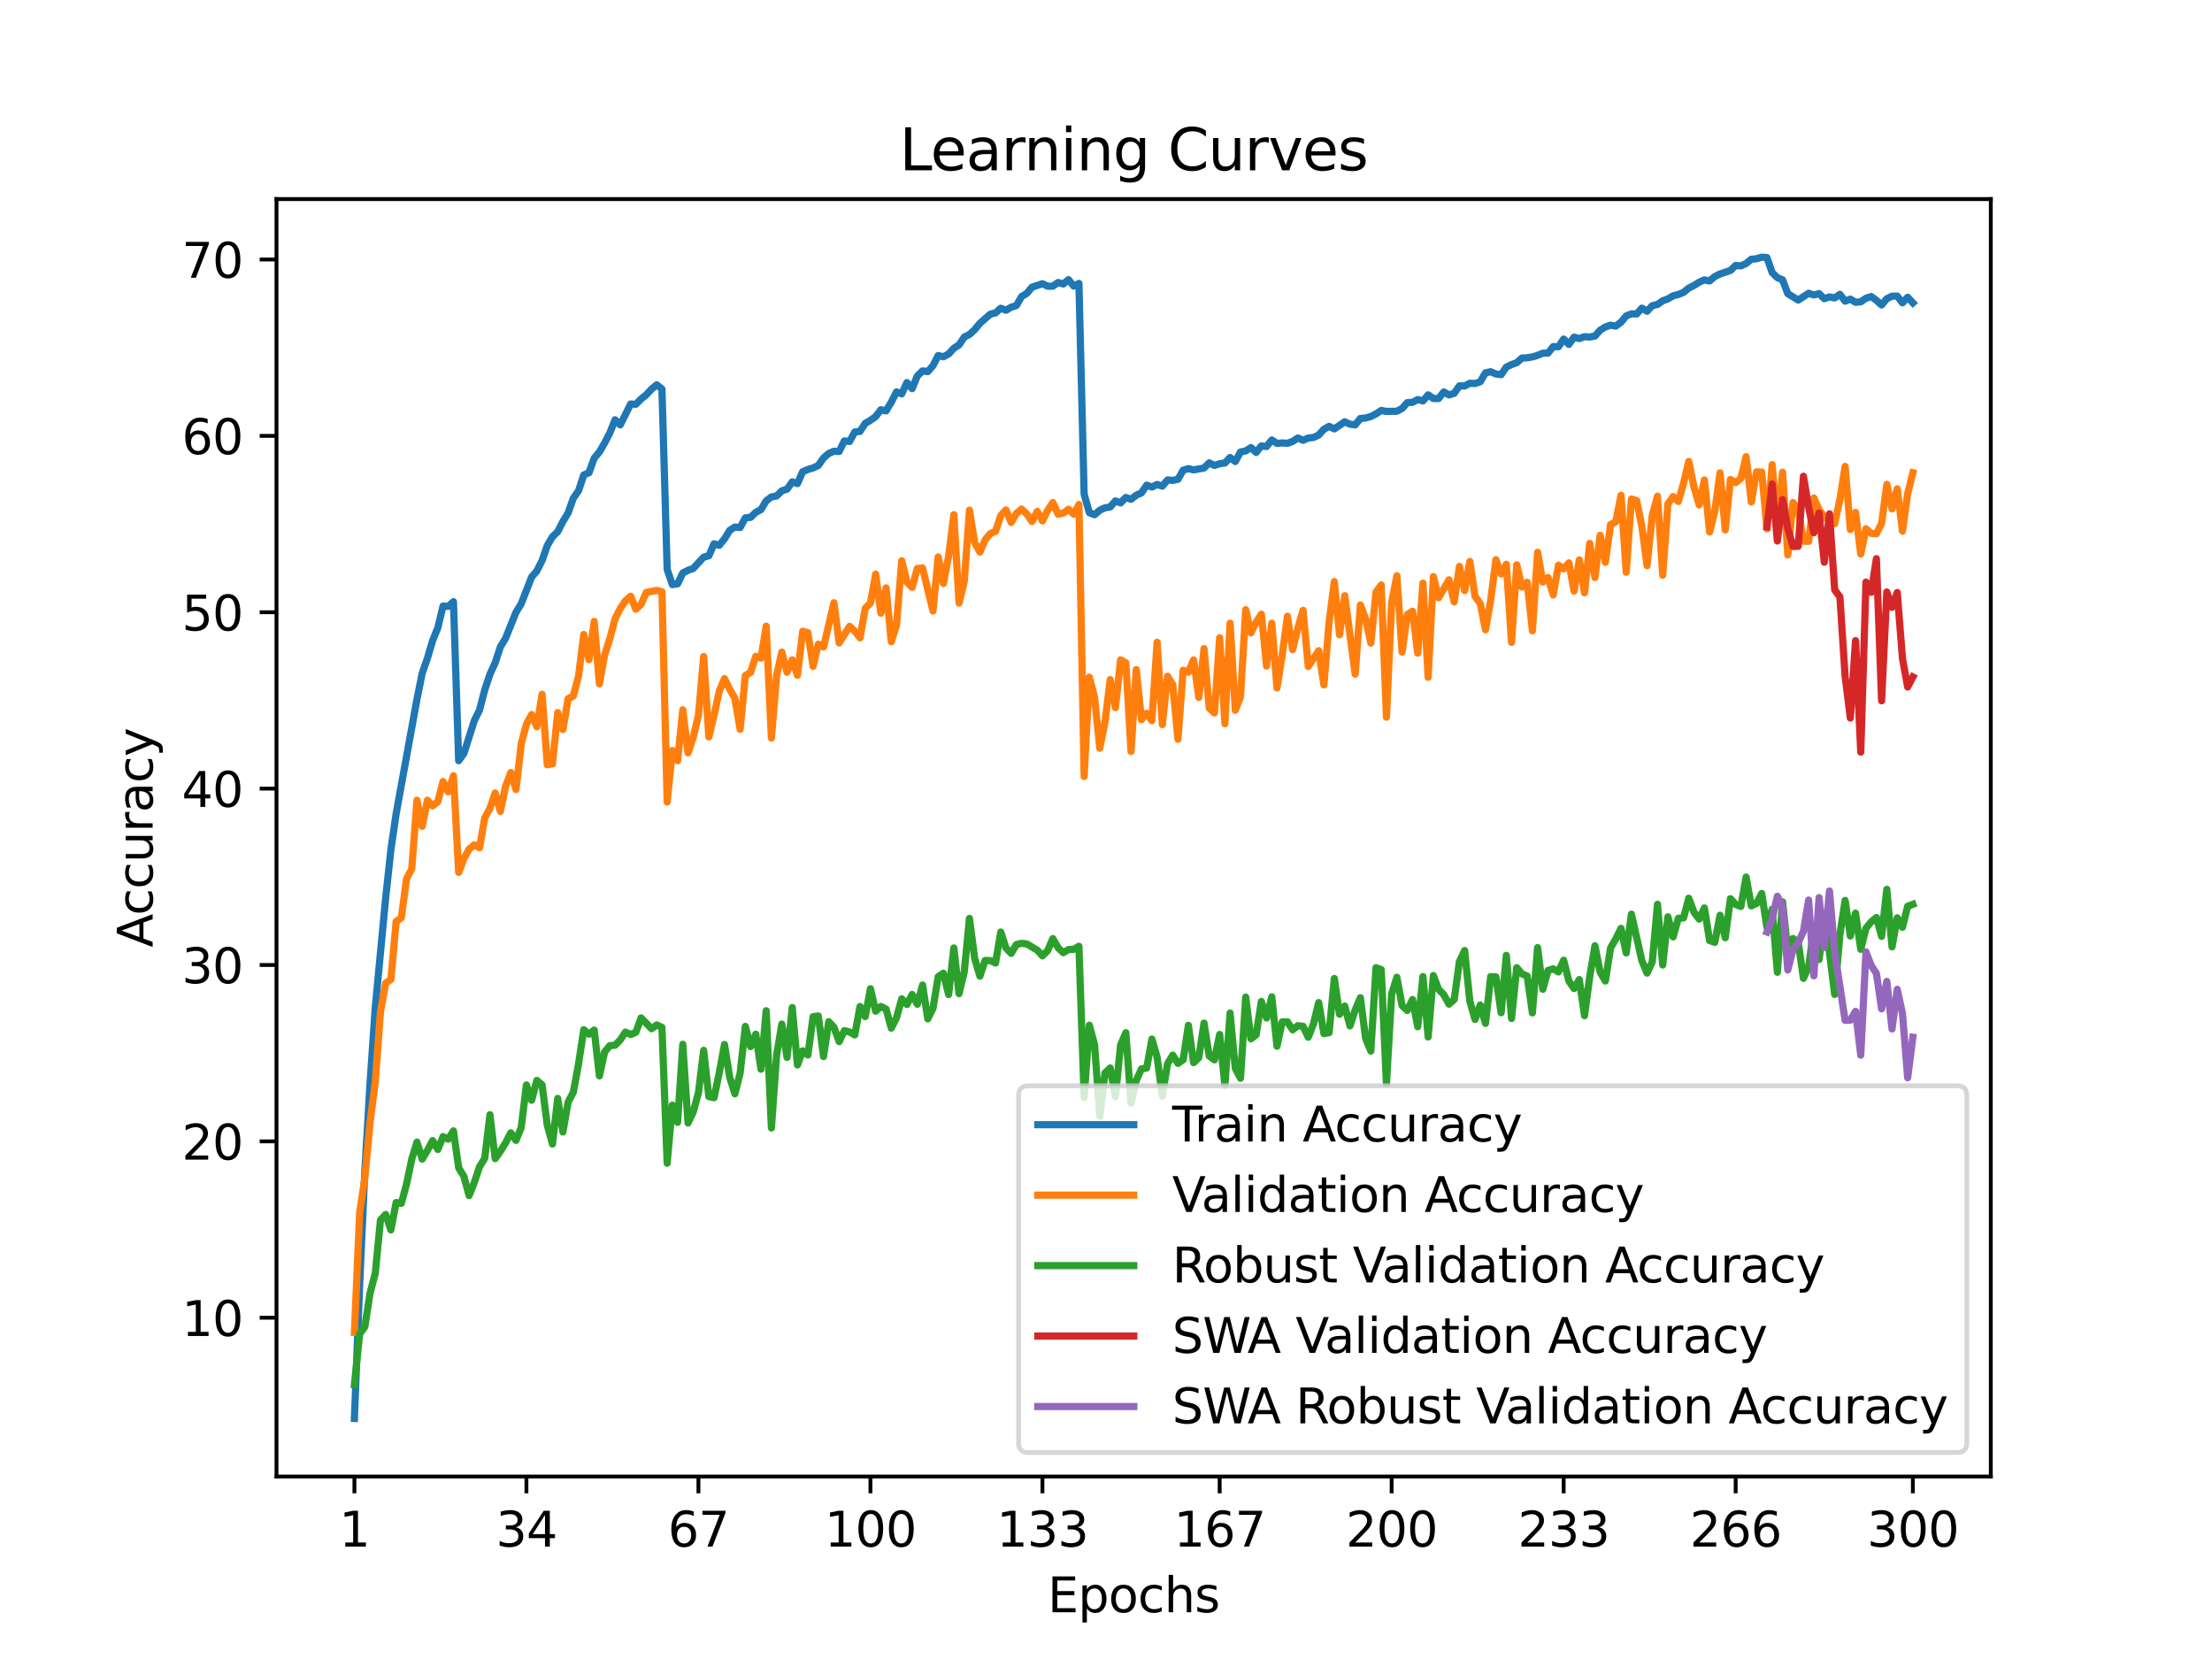 <?xml version="1.0" encoding="utf-8" standalone="no"?>
<!DOCTYPE svg PUBLIC "-//W3C//DTD SVG 1.1//EN"
  "http://www.w3.org/Graphics/SVG/1.1/DTD/svg11.dtd">
<svg xmlns:xlink="http://www.w3.org/1999/xlink" width="460.8pt" height="345.6pt" viewBox="0 0 460.8 345.6" xmlns="http://www.w3.org/2000/svg" version="1.1">
 <defs>
  <style type="text/css">*{stroke-linejoin: round; stroke-linecap: butt}</style>
 </defs>
 <g id="figure_1">
  <g id="patch_1">
   <path d="M 0 345.6 
L 460.8 345.6 
L 460.8 0 
L 0 0 
z
" style="fill: #ffffff"/>
  </g>
  <g id="axes_1">
   <g id="patch_2">
    <path d="M 57.6 307.584 
L 414.72 307.584 
L 414.72 41.472 
L 57.6 41.472 
z
" style="fill: #ffffff"/>
   </g>
   <g id="matplotlib.axis_1">
    <g id="xtick_1">
     <g id="line2d_1">
      <defs>
       <path id="m484e52d577" d="M 0 0 
L 0 3.5 
" style="stroke: #000000; stroke-width: 0.8"/>
      </defs>
      <g>
       <use xlink:href="#m484e52d577" x="73.833" y="307.584" style="stroke: #000000; stroke-width: 0.8"/>
      </g>
     </g>
     <g id="text_1">
      <!-- 1 -->
      <g transform="translate(70.651 322.182) scale(0.1 -0.1)">
       <defs>
        <path id="DejaVuSans-31" d="M 794 531 
L 1825 531 
L 1825 4091 
L 703 3866 
L 703 4441 
L 1819 4666 
L 2450 4666 
L 2450 531 
L 3481 531 
L 3481 0 
L 794 0 
L 794 531 
z
" transform="scale(0.016)"/>
       </defs>
       <use xlink:href="#DejaVuSans-31"/>
      </g>
     </g>
    </g>
    <g id="xtick_2">
     <g id="line2d_2">
      <g>
       <use xlink:href="#m484e52d577" x="109.664" y="307.584" style="stroke: #000000; stroke-width: 0.8"/>
      </g>
     </g>
     <g id="text_2">
      <!-- 34 -->
      <g transform="translate(103.302 322.182) scale(0.1 -0.1)">
       <defs>
        <path id="DejaVuSans-33" d="M 2597 2516 
Q 3050 2419 3304 2112 
Q 3559 1806 3559 1356 
Q 3559 666 3084 287 
Q 2609 -91 1734 -91 
Q 1441 -91 1130 -33 
Q 819 25 488 141 
L 488 750 
Q 750 597 1062 519 
Q 1375 441 1716 441 
Q 2309 441 2620 675 
Q 2931 909 2931 1356 
Q 2931 1769 2642 2001 
Q 2353 2234 1838 2234 
L 1294 2234 
L 1294 2753 
L 1863 2753 
Q 2328 2753 2575 2939 
Q 2822 3125 2822 3475 
Q 2822 3834 2567 4026 
Q 2313 4219 1838 4219 
Q 1578 4219 1281 4162 
Q 984 4106 628 3988 
L 628 4550 
Q 988 4650 1302 4700 
Q 1616 4750 1894 4750 
Q 2613 4750 3031 4423 
Q 3450 4097 3450 3541 
Q 3450 3153 3228 2886 
Q 3006 2619 2597 2516 
z
" transform="scale(0.016)"/>
        <path id="DejaVuSans-34" d="M 2419 4116 
L 825 1625 
L 2419 1625 
L 2419 4116 
z
M 2253 4666 
L 3047 4666 
L 3047 1625 
L 3713 1625 
L 3713 1100 
L 3047 1100 
L 3047 0 
L 2419 0 
L 2419 1100 
L 313 1100 
L 313 1709 
L 2253 4666 
z
" transform="scale(0.016)"/>
       </defs>
       <use xlink:href="#DejaVuSans-33"/>
       <use xlink:href="#DejaVuSans-34" x="63.623"/>
      </g>
     </g>
    </g>
    <g id="xtick_3">
     <g id="line2d_3">
      <g>
       <use xlink:href="#m484e52d577" x="145.496" y="307.584" style="stroke: #000000; stroke-width: 0.8"/>
      </g>
     </g>
     <g id="text_3">
      <!-- 67 -->
      <g transform="translate(139.133 322.182) scale(0.1 -0.1)">
       <defs>
        <path id="DejaVuSans-36" d="M 2113 2584 
Q 1688 2584 1439 2293 
Q 1191 2003 1191 1497 
Q 1191 994 1439 701 
Q 1688 409 2113 409 
Q 2538 409 2786 701 
Q 3034 994 3034 1497 
Q 3034 2003 2786 2293 
Q 2538 2584 2113 2584 
z
M 3366 4563 
L 3366 3988 
Q 3128 4100 2886 4159 
Q 2644 4219 2406 4219 
Q 1781 4219 1451 3797 
Q 1122 3375 1075 2522 
Q 1259 2794 1537 2939 
Q 1816 3084 2150 3084 
Q 2853 3084 3261 2657 
Q 3669 2231 3669 1497 
Q 3669 778 3244 343 
Q 2819 -91 2113 -91 
Q 1303 -91 875 529 
Q 447 1150 447 2328 
Q 447 3434 972 4092 
Q 1497 4750 2381 4750 
Q 2619 4750 2861 4703 
Q 3103 4656 3366 4563 
z
" transform="scale(0.016)"/>
        <path id="DejaVuSans-37" d="M 525 4666 
L 3525 4666 
L 3525 4397 
L 1831 0 
L 1172 0 
L 2766 4134 
L 525 4134 
L 525 4666 
z
" transform="scale(0.016)"/>
       </defs>
       <use xlink:href="#DejaVuSans-36"/>
       <use xlink:href="#DejaVuSans-37" x="63.623"/>
      </g>
     </g>
    </g>
    <g id="xtick_4">
     <g id="line2d_4">
      <g>
       <use xlink:href="#m484e52d577" x="181.327" y="307.584" style="stroke: #000000; stroke-width: 0.8"/>
      </g>
     </g>
     <g id="text_4">
      <!-- 100 -->
      <g transform="translate(171.783 322.182) scale(0.1 -0.1)">
       <defs>
        <path id="DejaVuSans-30" d="M 2034 4250 
Q 1547 4250 1301 3770 
Q 1056 3291 1056 2328 
Q 1056 1369 1301 889 
Q 1547 409 2034 409 
Q 2525 409 2770 889 
Q 3016 1369 3016 2328 
Q 3016 3291 2770 3770 
Q 2525 4250 2034 4250 
z
M 2034 4750 
Q 2819 4750 3233 4129 
Q 3647 3509 3647 2328 
Q 3647 1150 3233 529 
Q 2819 -91 2034 -91 
Q 1250 -91 836 529 
Q 422 1150 422 2328 
Q 422 3509 836 4129 
Q 1250 4750 2034 4750 
z
" transform="scale(0.016)"/>
       </defs>
       <use xlink:href="#DejaVuSans-31"/>
       <use xlink:href="#DejaVuSans-30" x="63.623"/>
       <use xlink:href="#DejaVuSans-30" x="127.246"/>
      </g>
     </g>
    </g>
    <g id="xtick_5">
     <g id="line2d_5">
      <g>
       <use xlink:href="#m484e52d577" x="217.158" y="307.584" style="stroke: #000000; stroke-width: 0.8"/>
      </g>
     </g>
     <g id="text_5">
      <!-- 133 -->
      <g transform="translate(207.615 322.182) scale(0.1 -0.1)">
       <use xlink:href="#DejaVuSans-31"/>
       <use xlink:href="#DejaVuSans-33" x="63.623"/>
       <use xlink:href="#DejaVuSans-33" x="127.246"/>
      </g>
     </g>
    </g>
    <g id="xtick_6">
     <g id="line2d_6">
      <g>
       <use xlink:href="#m484e52d577" x="254.076" y="307.584" style="stroke: #000000; stroke-width: 0.8"/>
      </g>
     </g>
     <g id="text_6">
      <!-- 167 -->
      <g transform="translate(244.532 322.182) scale(0.1 -0.1)">
       <use xlink:href="#DejaVuSans-31"/>
       <use xlink:href="#DejaVuSans-36" x="63.623"/>
       <use xlink:href="#DejaVuSans-37" x="127.246"/>
      </g>
     </g>
    </g>
    <g id="xtick_7">
     <g id="line2d_7">
      <g>
       <use xlink:href="#m484e52d577" x="289.907" y="307.584" style="stroke: #000000; stroke-width: 0.8"/>
      </g>
     </g>
     <g id="text_7">
      <!-- 200 -->
      <g transform="translate(280.363 322.182) scale(0.1 -0.1)">
       <defs>
        <path id="DejaVuSans-32" d="M 1228 531 
L 3431 531 
L 3431 0 
L 469 0 
L 469 531 
Q 828 903 1448 1529 
Q 2069 2156 2228 2338 
Q 2531 2678 2651 2914 
Q 2772 3150 2772 3378 
Q 2772 3750 2511 3984 
Q 2250 4219 1831 4219 
Q 1534 4219 1204 4116 
Q 875 4013 500 3803 
L 500 4441 
Q 881 4594 1212 4672 
Q 1544 4750 1819 4750 
Q 2544 4750 2975 4387 
Q 3406 4025 3406 3419 
Q 3406 3131 3298 2873 
Q 3191 2616 2906 2266 
Q 2828 2175 2409 1742 
Q 1991 1309 1228 531 
z
" transform="scale(0.016)"/>
       </defs>
       <use xlink:href="#DejaVuSans-32"/>
       <use xlink:href="#DejaVuSans-30" x="63.623"/>
       <use xlink:href="#DejaVuSans-30" x="127.246"/>
      </g>
     </g>
    </g>
    <g id="xtick_8">
     <g id="line2d_8">
      <g>
       <use xlink:href="#m484e52d577" x="325.739" y="307.584" style="stroke: #000000; stroke-width: 0.8"/>
      </g>
     </g>
     <g id="text_8">
      <!-- 233 -->
      <g transform="translate(316.195 322.182) scale(0.1 -0.1)">
       <use xlink:href="#DejaVuSans-32"/>
       <use xlink:href="#DejaVuSans-33" x="63.623"/>
       <use xlink:href="#DejaVuSans-33" x="127.246"/>
      </g>
     </g>
    </g>
    <g id="xtick_9">
     <g id="line2d_9">
      <g>
       <use xlink:href="#m484e52d577" x="361.57" y="307.584" style="stroke: #000000; stroke-width: 0.8"/>
      </g>
     </g>
     <g id="text_9">
      <!-- 266 -->
      <g transform="translate(352.026 322.182) scale(0.1 -0.1)">
       <use xlink:href="#DejaVuSans-32"/>
       <use xlink:href="#DejaVuSans-36" x="63.623"/>
       <use xlink:href="#DejaVuSans-36" x="127.246"/>
      </g>
     </g>
    </g>
    <g id="xtick_10">
     <g id="line2d_10">
      <g>
       <use xlink:href="#m484e52d577" x="398.487" y="307.584" style="stroke: #000000; stroke-width: 0.8"/>
      </g>
     </g>
     <g id="text_10">
      <!-- 300 -->
      <g transform="translate(388.944 322.182) scale(0.1 -0.1)">
       <use xlink:href="#DejaVuSans-33"/>
       <use xlink:href="#DejaVuSans-30" x="63.623"/>
       <use xlink:href="#DejaVuSans-30" x="127.246"/>
      </g>
     </g>
    </g>
    <g id="text_11">
     <!-- Epochs -->
     <g transform="translate(218.244 335.861) scale(0.1 -0.1)">
      <defs>
       <path id="DejaVuSans-45" d="M 628 4666 
L 3578 4666 
L 3578 4134 
L 1259 4134 
L 1259 2753 
L 3481 2753 
L 3481 2222 
L 1259 2222 
L 1259 531 
L 3634 531 
L 3634 0 
L 628 0 
L 628 4666 
z
" transform="scale(0.016)"/>
       <path id="DejaVuSans-70" d="M 1159 525 
L 1159 -1331 
L 581 -1331 
L 581 3500 
L 1159 3500 
L 1159 2969 
Q 1341 3281 1617 3432 
Q 1894 3584 2278 3584 
Q 2916 3584 3314 3078 
Q 3713 2572 3713 1747 
Q 3713 922 3314 415 
Q 2916 -91 2278 -91 
Q 1894 -91 1617 61 
Q 1341 213 1159 525 
z
M 3116 1747 
Q 3116 2381 2855 2742 
Q 2594 3103 2138 3103 
Q 1681 3103 1420 2742 
Q 1159 2381 1159 1747 
Q 1159 1113 1420 752 
Q 1681 391 2138 391 
Q 2594 391 2855 752 
Q 3116 1113 3116 1747 
z
" transform="scale(0.016)"/>
       <path id="DejaVuSans-6f" d="M 1959 3097 
Q 1497 3097 1228 2736 
Q 959 2375 959 1747 
Q 959 1119 1226 758 
Q 1494 397 1959 397 
Q 2419 397 2687 759 
Q 2956 1122 2956 1747 
Q 2956 2369 2687 2733 
Q 2419 3097 1959 3097 
z
M 1959 3584 
Q 2709 3584 3137 3096 
Q 3566 2609 3566 1747 
Q 3566 888 3137 398 
Q 2709 -91 1959 -91 
Q 1206 -91 779 398 
Q 353 888 353 1747 
Q 353 2609 779 3096 
Q 1206 3584 1959 3584 
z
" transform="scale(0.016)"/>
       <path id="DejaVuSans-63" d="M 3122 3366 
L 3122 2828 
Q 2878 2963 2633 3030 
Q 2388 3097 2138 3097 
Q 1578 3097 1268 2742 
Q 959 2388 959 1747 
Q 959 1106 1268 751 
Q 1578 397 2138 397 
Q 2388 397 2633 464 
Q 2878 531 3122 666 
L 3122 134 
Q 2881 22 2623 -34 
Q 2366 -91 2075 -91 
Q 1284 -91 818 406 
Q 353 903 353 1747 
Q 353 2603 823 3093 
Q 1294 3584 2113 3584 
Q 2378 3584 2631 3529 
Q 2884 3475 3122 3366 
z
" transform="scale(0.016)"/>
       <path id="DejaVuSans-68" d="M 3513 2113 
L 3513 0 
L 2938 0 
L 2938 2094 
Q 2938 2591 2744 2837 
Q 2550 3084 2163 3084 
Q 1697 3084 1428 2787 
Q 1159 2491 1159 1978 
L 1159 0 
L 581 0 
L 581 4863 
L 1159 4863 
L 1159 2956 
Q 1366 3272 1645 3428 
Q 1925 3584 2291 3584 
Q 2894 3584 3203 3211 
Q 3513 2838 3513 2113 
z
" transform="scale(0.016)"/>
       <path id="DejaVuSans-73" d="M 2834 3397 
L 2834 2853 
Q 2591 2978 2328 3040 
Q 2066 3103 1784 3103 
Q 1356 3103 1142 2972 
Q 928 2841 928 2578 
Q 928 2378 1081 2264 
Q 1234 2150 1697 2047 
L 1894 2003 
Q 2506 1872 2764 1633 
Q 3022 1394 3022 966 
Q 3022 478 2636 193 
Q 2250 -91 1575 -91 
Q 1294 -91 989 -36 
Q 684 19 347 128 
L 347 722 
Q 666 556 975 473 
Q 1284 391 1588 391 
Q 1994 391 2212 530 
Q 2431 669 2431 922 
Q 2431 1156 2273 1281 
Q 2116 1406 1581 1522 
L 1381 1569 
Q 847 1681 609 1914 
Q 372 2147 372 2553 
Q 372 3047 722 3315 
Q 1072 3584 1716 3584 
Q 2034 3584 2315 3537 
Q 2597 3491 2834 3397 
z
" transform="scale(0.016)"/>
      </defs>
      <use xlink:href="#DejaVuSans-45"/>
      <use xlink:href="#DejaVuSans-70" x="63.184"/>
      <use xlink:href="#DejaVuSans-6f" x="126.66"/>
      <use xlink:href="#DejaVuSans-63" x="187.842"/>
      <use xlink:href="#DejaVuSans-68" x="242.822"/>
      <use xlink:href="#DejaVuSans-73" x="306.201"/>
     </g>
    </g>
   </g>
   <g id="matplotlib.axis_2">
    <g id="ytick_1">
     <g id="line2d_11">
      <defs>
       <path id="madb27c1349" d="M 0 0 
L -3.5 0 
" style="stroke: #000000; stroke-width: 0.8"/>
      </defs>
      <g>
       <use xlink:href="#madb27c1349" x="57.6" y="274.505" style="stroke: #000000; stroke-width: 0.8"/>
      </g>
     </g>
     <g id="text_12">
      <!-- 10 -->
      <g transform="translate(37.875 278.305) scale(0.1 -0.1)">
       <use xlink:href="#DejaVuSans-31"/>
       <use xlink:href="#DejaVuSans-30" x="63.623"/>
      </g>
     </g>
    </g>
    <g id="ytick_2">
     <g id="line2d_12">
      <g>
       <use xlink:href="#madb27c1349" x="57.6" y="237.764" style="stroke: #000000; stroke-width: 0.8"/>
      </g>
     </g>
     <g id="text_13">
      <!-- 20 -->
      <g transform="translate(37.875 241.564) scale(0.1 -0.1)">
       <use xlink:href="#DejaVuSans-32"/>
       <use xlink:href="#DejaVuSans-30" x="63.623"/>
      </g>
     </g>
    </g>
    <g id="ytick_3">
     <g id="line2d_13">
      <g>
       <use xlink:href="#madb27c1349" x="57.6" y="201.024" style="stroke: #000000; stroke-width: 0.8"/>
      </g>
     </g>
     <g id="text_14">
      <!-- 30 -->
      <g transform="translate(37.875 204.823) scale(0.1 -0.1)">
       <use xlink:href="#DejaVuSans-33"/>
       <use xlink:href="#DejaVuSans-30" x="63.623"/>
      </g>
     </g>
    </g>
    <g id="ytick_4">
     <g id="line2d_14">
      <g>
       <use xlink:href="#madb27c1349" x="57.6" y="164.283" style="stroke: #000000; stroke-width: 0.8"/>
      </g>
     </g>
     <g id="text_15">
      <!-- 40 -->
      <g transform="translate(37.875 168.082) scale(0.1 -0.1)">
       <use xlink:href="#DejaVuSans-34"/>
       <use xlink:href="#DejaVuSans-30" x="63.623"/>
      </g>
     </g>
    </g>
    <g id="ytick_5">
     <g id="line2d_15">
      <g>
       <use xlink:href="#madb27c1349" x="57.6" y="127.542" style="stroke: #000000; stroke-width: 0.8"/>
      </g>
     </g>
     <g id="text_16">
      <!-- 50 -->
      <g transform="translate(37.875 131.341) scale(0.1 -0.1)">
       <defs>
        <path id="DejaVuSans-35" d="M 691 4666 
L 3169 4666 
L 3169 4134 
L 1269 4134 
L 1269 2991 
Q 1406 3038 1543 3061 
Q 1681 3084 1819 3084 
Q 2600 3084 3056 2656 
Q 3513 2228 3513 1497 
Q 3513 744 3044 326 
Q 2575 -91 1722 -91 
Q 1428 -91 1123 -41 
Q 819 9 494 109 
L 494 744 
Q 775 591 1075 516 
Q 1375 441 1709 441 
Q 2250 441 2565 725 
Q 2881 1009 2881 1497 
Q 2881 1984 2565 2268 
Q 2250 2553 1709 2553 
Q 1456 2553 1204 2497 
Q 953 2441 691 2322 
L 691 4666 
z
" transform="scale(0.016)"/>
       </defs>
       <use xlink:href="#DejaVuSans-35"/>
       <use xlink:href="#DejaVuSans-30" x="63.623"/>
      </g>
     </g>
    </g>
    <g id="ytick_6">
     <g id="line2d_16">
      <g>
       <use xlink:href="#madb27c1349" x="57.6" y="90.801" style="stroke: #000000; stroke-width: 0.8"/>
      </g>
     </g>
     <g id="text_17">
      <!-- 60 -->
      <g transform="translate(37.875 94.6) scale(0.1 -0.1)">
       <use xlink:href="#DejaVuSans-36"/>
       <use xlink:href="#DejaVuSans-30" x="63.623"/>
      </g>
     </g>
    </g>
    <g id="ytick_7">
     <g id="line2d_17">
      <g>
       <use xlink:href="#madb27c1349" x="57.6" y="54.06" style="stroke: #000000; stroke-width: 0.8"/>
      </g>
     </g>
     <g id="text_18">
      <!-- 70 -->
      <g transform="translate(37.875 57.86) scale(0.1 -0.1)">
       <use xlink:href="#DejaVuSans-37"/>
       <use xlink:href="#DejaVuSans-30" x="63.623"/>
      </g>
     </g>
    </g>
    <g id="text_19">
     <!-- Accuracy -->
     <g transform="translate(31.795 197.356) rotate(-90) scale(0.1 -0.1)">
      <defs>
       <path id="DejaVuSans-41" d="M 2188 4044 
L 1331 1722 
L 3047 1722 
L 2188 4044 
z
M 1831 4666 
L 2547 4666 
L 4325 0 
L 3669 0 
L 3244 1197 
L 1141 1197 
L 716 0 
L 50 0 
L 1831 4666 
z
" transform="scale(0.016)"/>
       <path id="DejaVuSans-75" d="M 544 1381 
L 544 3500 
L 1119 3500 
L 1119 1403 
Q 1119 906 1312 657 
Q 1506 409 1894 409 
Q 2359 409 2629 706 
Q 2900 1003 2900 1516 
L 2900 3500 
L 3475 3500 
L 3475 0 
L 2900 0 
L 2900 538 
Q 2691 219 2414 64 
Q 2138 -91 1772 -91 
Q 1169 -91 856 284 
Q 544 659 544 1381 
z
M 1991 3584 
L 1991 3584 
z
" transform="scale(0.016)"/>
       <path id="DejaVuSans-72" d="M 2631 2963 
Q 2534 3019 2420 3045 
Q 2306 3072 2169 3072 
Q 1681 3072 1420 2755 
Q 1159 2438 1159 1844 
L 1159 0 
L 581 0 
L 581 3500 
L 1159 3500 
L 1159 2956 
Q 1341 3275 1631 3429 
Q 1922 3584 2338 3584 
Q 2397 3584 2469 3576 
Q 2541 3569 2628 3553 
L 2631 2963 
z
" transform="scale(0.016)"/>
       <path id="DejaVuSans-61" d="M 2194 1759 
Q 1497 1759 1228 1600 
Q 959 1441 959 1056 
Q 959 750 1161 570 
Q 1363 391 1709 391 
Q 2188 391 2477 730 
Q 2766 1069 2766 1631 
L 2766 1759 
L 2194 1759 
z
M 3341 1997 
L 3341 0 
L 2766 0 
L 2766 531 
Q 2569 213 2275 61 
Q 1981 -91 1556 -91 
Q 1019 -91 701 211 
Q 384 513 384 1019 
Q 384 1609 779 1909 
Q 1175 2209 1959 2209 
L 2766 2209 
L 2766 2266 
Q 2766 2663 2505 2880 
Q 2244 3097 1772 3097 
Q 1472 3097 1187 3025 
Q 903 2953 641 2809 
L 641 3341 
Q 956 3463 1253 3523 
Q 1550 3584 1831 3584 
Q 2591 3584 2966 3190 
Q 3341 2797 3341 1997 
z
" transform="scale(0.016)"/>
       <path id="DejaVuSans-79" d="M 2059 -325 
Q 1816 -950 1584 -1140 
Q 1353 -1331 966 -1331 
L 506 -1331 
L 506 -850 
L 844 -850 
Q 1081 -850 1212 -737 
Q 1344 -625 1503 -206 
L 1606 56 
L 191 3500 
L 800 3500 
L 1894 763 
L 2988 3500 
L 3597 3500 
L 2059 -325 
z
" transform="scale(0.016)"/>
      </defs>
      <use xlink:href="#DejaVuSans-41"/>
      <use xlink:href="#DejaVuSans-63" x="66.658"/>
      <use xlink:href="#DejaVuSans-63" x="121.639"/>
      <use xlink:href="#DejaVuSans-75" x="176.619"/>
      <use xlink:href="#DejaVuSans-72" x="239.998"/>
      <use xlink:href="#DejaVuSans-61" x="281.111"/>
      <use xlink:href="#DejaVuSans-63" x="342.391"/>
      <use xlink:href="#DejaVuSans-79" x="397.371"/>
     </g>
    </g>
   </g>
   <g id="line2d_18">
    <path d="M 73.833 295.488 
L 74.919 267.664 
L 76.004 244.003 
L 77.09 225.603 
L 78.176 209.834 
L 80.348 186.992 
L 81.433 176.988 
L 82.519 169.526 
L 86.862 145.655 
L 87.948 140.262 
L 89.034 137.139 
L 90.12 133.457 
L 91.206 130.772 
L 92.291 126.256 
L 93.377 126.33 
L 94.463 125.345 
L 95.549 158.463 
L 96.635 156.971 
L 98.806 150.13 
L 99.892 147.896 
L 100.978 143.726 
L 102.064 140.456 
L 103.149 138.083 
L 104.235 134.754 
L 105.321 132.965 
L 107.493 127.546 
L 108.578 125.782 
L 110.75 120.201 
L 111.836 118.941 
L 112.922 116.773 
L 114.007 113.661 
L 115.093 111.806 
L 116.179 110.766 
L 117.265 108.639 
L 118.351 106.839 
L 119.436 103.785 
L 120.522 102.224 
L 121.608 98.95 
L 122.694 98.476 
L 123.78 95.453 
L 124.865 94.156 
L 125.951 92.289 
L 127.037 90.184 
L 128.123 87.454 
L 129.209 88.512 
L 131.38 84.162 
L 132.466 84.214 
L 133.552 83.115 
L 134.638 82.23 
L 135.723 81.065 
L 136.809 80.157 
L 137.895 81.046 
L 138.981 118.607 
L 140.067 121.788 
L 141.152 121.623 
L 142.238 119.36 
L 143.324 118.809 
L 144.41 118.419 
L 146.581 116.06 
L 147.667 115.785 
L 148.753 113.279 
L 149.839 113.599 
L 150.925 112.243 
L 152.01 110.483 
L 153.096 109.8 
L 154.182 109.884 
L 155.268 107.882 
L 156.354 107.775 
L 157.439 106.721 
L 158.525 106.159 
L 159.611 104.351 
L 160.697 103.525 
L 161.783 103.315 
L 162.868 102.25 
L 163.954 101.904 
L 165.04 100.383 
L 166.126 100.736 
L 167.212 98.263 
L 168.297 97.786 
L 169.383 97.488 
L 170.469 96.963 
L 171.555 95.408 
L 172.641 94.464 
L 173.726 94.005 
L 174.812 94.056 
L 175.898 91.848 
L 176.984 91.97 
L 178.07 89.989 
L 179.155 89.872 
L 180.241 88.185 
L 181.327 87.561 
L 182.413 86.778 
L 183.499 85.356 
L 184.584 85.595 
L 185.67 83.776 
L 186.756 81.642 
L 187.842 82.057 
L 188.928 79.694 
L 190.013 80.958 
L 191.099 78.317 
L 192.185 77.266 
L 193.271 77.416 
L 194.357 76.171 
L 195.442 74.062 
L 196.528 74.323 
L 197.614 73.731 
L 198.7 72.545 
L 199.786 71.854 
L 200.871 70.219 
L 201.957 69.675 
L 203.043 68.676 
L 204.129 67.349 
L 206.3 65.443 
L 207.386 65.178 
L 208.472 64.212 
L 209.558 64.631 
L 210.644 63.995 
L 211.729 63.653 
L 212.815 61.783 
L 213.901 61.118 
L 214.987 59.818 
L 217.158 59.105 
L 218.244 59.627 
L 219.33 59.612 
L 220.416 58.855 
L 221.502 59.16 
L 222.587 58.26 
L 223.673 59.601 
L 224.759 59.042 
L 225.845 102.948 
L 226.931 106.798 
L 228.016 107.224 
L 229.102 106.287 
L 230.188 105.788 
L 231.274 105.615 
L 232.36 104.355 
L 233.445 104.763 
L 234.531 103.631 
L 235.617 104.017 
L 236.703 103.157 
L 237.789 102.676 
L 238.875 101.067 
L 239.96 101.463 
L 241.046 100.923 
L 242.132 101.272 
L 243.218 99.986 
L 244.304 100.064 
L 245.389 99.854 
L 246.475 97.947 
L 247.561 97.624 
L 248.647 97.885 
L 250.818 97.495 
L 251.904 96.415 
L 252.99 96.97 
L 254.076 96.599 
L 255.162 96.463 
L 256.247 95.309 
L 257.333 96.14 
L 258.419 94.167 
L 259.505 93.935 
L 260.591 93.237 
L 261.676 94.255 
L 262.762 92.892 
L 263.848 93.013 
L 264.934 91.657 
L 266.02 92.374 
L 267.105 92.274 
L 268.191 92.344 
L 269.277 91.955 
L 270.363 91.235 
L 271.449 91.72 
L 272.534 91.253 
L 273.62 91.139 
L 274.706 90.621 
L 275.792 89.42 
L 276.878 88.821 
L 277.963 89.35 
L 280.135 87.866 
L 281.221 88.369 
L 282.307 88.509 
L 283.392 87.175 
L 284.478 87.079 
L 285.564 86.771 
L 286.65 86.223 
L 287.736 85.499 
L 288.821 85.709 
L 290.993 85.668 
L 292.079 85.099 
L 293.165 83.876 
L 294.25 83.813 
L 295.336 83.236 
L 296.422 83.519 
L 297.508 82.252 
L 298.594 83.019 
L 299.679 83.03 
L 300.765 81.649 
L 301.851 82.263 
L 302.937 81.936 
L 304.023 80.378 
L 305.108 80.411 
L 306.194 79.834 
L 307.28 79.896 
L 308.366 79.529 
L 309.452 77.666 
L 310.537 77.435 
L 311.623 77.909 
L 312.709 78.056 
L 313.795 76.476 
L 314.881 75.947 
L 315.966 75.55 
L 317.052 74.587 
L 318.138 74.532 
L 319.224 74.352 
L 320.31 74.033 
L 321.395 73.577 
L 322.481 73.562 
L 323.567 72.199 
L 324.653 72.24 
L 325.739 70.638 
L 326.824 71.733 
L 327.91 70.234 
L 328.996 70.531 
L 330.082 70.131 
L 331.168 70.208 
L 332.253 70.002 
L 333.339 68.79 
L 334.425 68.11 
L 335.511 67.739 
L 336.597 67.937 
L 337.682 67.125 
L 338.768 65.814 
L 339.854 65.373 
L 340.94 65.406 
L 342.026 64.19 
L 343.111 64.836 
L 344.197 63.683 
L 345.283 63.426 
L 346.369 62.661 
L 347.455 62.265 
L 348.54 61.625 
L 349.626 61.346 
L 350.712 60.905 
L 351.798 60.016 
L 352.884 59.472 
L 353.969 58.785 
L 355.055 58.308 
L 356.141 58.532 
L 357.227 57.609 
L 358.313 57.073 
L 360.484 56.342 
L 361.57 55.306 
L 362.656 55.383 
L 363.742 54.898 
L 364.827 54.002 
L 365.913 53.902 
L 366.999 53.568 
L 368.085 53.656 
L 369.171 56.783 
L 370.256 57.83 
L 371.342 58.308 
L 372.428 61.173 
L 374.6 62.511 
L 376.771 61.096 
L 377.857 61.449 
L 378.943 61.166 
L 380.029 62.22 
L 381.114 61.849 
L 382.2 62.062 
L 383.286 61.313 
L 384.372 62.739 
L 385.458 62.312 
L 386.543 62.974 
L 387.629 62.867 
L 388.715 62.136 
L 389.801 61.772 
L 390.887 62.562 
L 391.972 63.536 
L 393.058 62.22 
L 394.144 61.699 
L 395.23 61.677 
L 396.316 63.091 
L 397.401 61.93 
L 398.487 63.088 
L 398.487 63.088 
" clip-path="url(#pba9599e3e5)" style="fill: none; stroke: #1f77b4; stroke-width: 1.5; stroke-linecap: square"/>
   </g>
   <g id="line2d_19">
    <path d="M 73.833 277.555 
L 74.919 252.645 
L 76.004 245.407 
L 77.09 233.833 
L 78.176 225.383 
L 79.262 210.797 
L 80.348 204.808 
L 81.433 204.036 
L 82.519 191.985 
L 83.605 191.177 
L 84.691 183.057 
L 85.777 181 
L 86.862 166.708 
L 87.948 172.145 
L 89.034 166.708 
L 90.12 167.883 
L 91.206 167.002 
L 92.291 162.813 
L 93.377 164.944 
L 94.463 161.601 
L 95.549 181.735 
L 96.635 178.906 
L 97.72 176.885 
L 98.806 176.003 
L 99.892 176.591 
L 100.978 170.382 
L 102.064 168.398 
L 103.149 165.201 
L 104.235 169.022 
L 105.321 163.805 
L 106.407 160.939 
L 107.493 164.467 
L 108.578 154.951 
L 109.664 150.872 
L 110.75 148.852 
L 111.836 151.387 
L 112.922 144.626 
L 114.007 159.323 
L 115.093 159.102 
L 116.179 148.448 
L 117.265 151.975 
L 118.351 145.545 
L 119.436 144.994 
L 120.522 140.805 
L 121.608 132.171 
L 122.694 137.425 
L 123.78 129.453 
L 124.865 142.459 
L 125.951 136.433 
L 127.037 133.053 
L 128.123 128.901 
L 129.209 126.77 
L 130.294 125.154 
L 131.38 124.199 
L 132.466 126.917 
L 133.552 125.889 
L 134.638 123.427 
L 136.809 122.986 
L 137.895 123.28 
L 138.981 167.075 
L 140.067 156.347 
L 141.152 158.478 
L 142.238 147.86 
L 143.324 156.824 
L 144.41 153.591 
L 145.496 149.035 
L 146.581 136.764 
L 147.667 153.518 
L 148.753 149.035 
L 149.839 143.965 
L 150.925 141.357 
L 152.01 143.598 
L 153.096 145.472 
L 154.182 151.938 
L 155.268 140.732 
L 156.354 140.071 
L 157.439 136.727 
L 158.525 137.095 
L 159.611 130.445 
L 160.697 153.738 
L 161.783 140.658 
L 162.868 135.845 
L 163.954 140.034 
L 165.04 137.462 
L 166.126 140.658 
L 167.212 131.51 
L 168.297 131.804 
L 169.383 138.821 
L 170.469 134.192 
L 171.555 134.78 
L 173.726 125.558 
L 174.812 133.935 
L 176.984 130.481 
L 178.07 131.473 
L 179.155 132.869 
L 180.241 126.734 
L 181.327 125.631 
L 182.413 119.606 
L 183.499 127.726 
L 184.584 122.472 
L 185.67 133.678 
L 186.756 130.261 
L 187.842 116.814 
L 188.928 121.259 
L 190.013 122.362 
L 191.099 118.43 
L 192.185 118.32 
L 194.357 127.285 
L 195.442 116.005 
L 196.528 121.553 
L 197.614 115.895 
L 198.7 107.224 
L 199.786 125.631 
L 200.871 121.149 
L 201.957 106.269 
L 203.043 113.029 
L 204.129 115.013 
L 205.215 112.478 
L 206.3 111.156 
L 207.386 110.678 
L 208.472 107.408 
L 209.558 106.232 
L 210.644 108.841 
L 211.729 106.967 
L 212.815 106.049 
L 213.901 107.077 
L 214.987 108.657 
L 216.073 106.526 
L 217.158 108.51 
L 218.244 106.306 
L 219.33 104.689 
L 220.416 107.114 
L 221.502 106.894 
L 222.587 106.085 
L 223.673 107.114 
L 224.759 105.093 
L 225.845 161.748 
L 226.931 141.063 
L 228.016 145.251 
L 229.102 155.869 
L 230.188 150.432 
L 231.274 141.577 
L 232.36 147.419 
L 233.445 137.462 
L 234.531 138.087 
L 235.617 156.531 
L 236.703 139.483 
L 237.789 149.917 
L 238.875 148.594 
L 239.96 150.138 
L 241.046 133.788 
L 242.132 150.946 
L 243.218 140.879 
L 244.304 142.606 
L 245.389 153.995 
L 246.475 139.63 
L 247.561 140.034 
L 248.647 137.462 
L 249.733 145.288 
L 250.818 135.111 
L 251.904 147.529 
L 252.99 148.521 
L 254.076 132.869 
L 255.162 150.762 
L 256.247 129.82 
L 257.333 147.97 
L 258.419 145.141 
L 259.505 126.991 
L 260.591 131.841 
L 261.676 129.636 
L 262.762 127.946 
L 263.848 138.748 
L 264.934 129.82 
L 266.02 143.304 
L 267.105 136.507 
L 268.191 128.387 
L 269.277 135.331 
L 270.363 130.885 
L 271.449 127.138 
L 272.534 138.858 
L 274.706 135.551 
L 275.792 142.679 
L 276.878 129.563 
L 277.963 121.149 
L 279.049 132.245 
L 280.135 124.088 
L 282.307 140.438 
L 283.392 126.036 
L 284.478 128.901 
L 285.564 133.972 
L 286.65 123.354 
L 287.736 121.847 
L 288.821 149.403 
L 289.907 125.521 
L 290.993 119.937 
L 292.079 135.845 
L 293.165 128.02 
L 294.25 127.322 
L 295.336 136.066 
L 296.422 121.48 
L 297.508 141.099 
L 298.594 120.12 
L 299.679 124.529 
L 301.851 120.782 
L 302.937 125.374 
L 304.023 117.989 
L 305.108 123.023 
L 306.194 116.961 
L 307.28 124.235 
L 308.366 125.742 
L 309.452 131.179 
L 310.537 125.044 
L 311.623 116.593 
L 312.709 119.569 
L 313.795 117.548 
L 314.881 133.825 
L 315.966 117.659 
L 317.052 122.288 
L 318.138 121.296 
L 319.224 131.4 
L 320.31 115.05 
L 321.395 121.259 
L 322.481 120.304 
L 323.567 123.941 
L 324.653 117.732 
L 325.739 118.504 
L 326.824 117.255 
L 327.91 123.133 
L 328.996 116.63 
L 330.082 123.5 
L 331.168 113.213 
L 332.253 120.304 
L 333.339 111.523 
L 334.425 117.144 
L 335.511 109.282 
L 336.597 108.694 
L 337.682 103.183 
L 338.768 119.202 
L 339.854 103.954 
L 340.94 104.285 
L 342.026 109.649 
L 343.111 117.842 
L 344.197 107.371 
L 345.283 103.367 
L 346.369 119.826 
L 347.455 104.983 
L 348.54 103.44 
L 349.626 104.469 
L 350.712 100.684 
L 351.798 96.129 
L 352.884 101.456 
L 353.969 105.167 
L 355.055 99.986 
L 356.141 110.825 
L 357.227 106.416 
L 358.313 98.517 
L 359.398 110.384 
L 360.484 99.876 
L 361.57 100.537 
L 362.656 99.656 
L 363.742 95.137 
L 364.827 104.579 
L 365.913 98.296 
L 366.999 98.333 
L 368.085 110.164 
L 369.171 96.79 
L 370.256 109.539 
L 371.342 98.37 
L 372.428 115.601 
L 373.514 104.689 
L 374.6 106.159 
L 375.685 112.735 
L 376.771 112.772 
L 377.857 103.734 
L 378.943 106.159 
L 380.029 107.702 
L 381.114 108.51 
L 382.2 109.098 
L 383.286 103.991 
L 384.372 97.157 
L 385.458 110.311 
L 386.543 106.747 
L 387.629 115.418 
L 388.715 110.164 
L 389.801 111.119 
L 390.887 111.192 
L 391.972 109.025 
L 393.058 100.905 
L 394.144 106.012 
L 395.23 101.823 
L 396.316 110.641 
L 397.401 102.852 
L 398.487 98.48 
L 398.487 98.48 
" clip-path="url(#pba9599e3e5)" style="fill: none; stroke: #ff7f0e; stroke-width: 1.5; stroke-linecap: square"/>
   </g>
   <g id="line2d_20">
    <path d="M 73.833 288.467 
L 74.919 277.901 
L 76.004 276.38 
L 77.09 269.387 
L 78.176 265.231 
L 79.262 254.158 
L 80.348 252.993 
L 81.433 256.211 
L 82.519 250.51 
L 83.605 250.687 
L 84.691 246.658 
L 85.777 241.464 
L 86.862 237.917 
L 87.948 241.464 
L 89.034 239.665 
L 90.12 237.612 
L 91.206 239.462 
L 92.291 236.776 
L 93.377 237.308 
L 94.463 235.585 
L 95.549 243.288 
L 96.635 245.062 
L 97.72 249.065 
L 98.806 246.329 
L 99.892 243.06 
L 100.978 241.287 
L 102.064 232.215 
L 103.149 241.363 
L 104.235 239.842 
L 105.321 238.069 
L 106.407 235.991 
L 107.493 237.562 
L 108.578 234.876 
L 109.664 226.007 
L 110.75 229.2 
L 111.836 225.07 
L 112.922 225.982 
L 114.007 234.394 
L 115.093 238.322 
L 116.179 228.82 
L 117.265 235.813 
L 118.351 229.58 
L 119.436 227.528 
L 120.522 221.624 
L 121.608 214.504 
L 122.694 215.441 
L 123.78 214.58 
L 124.865 224.132 
L 125.951 219.166 
L 127.037 217.823 
L 128.123 217.747 
L 129.209 216.632 
L 130.294 215.011 
L 131.38 215.517 
L 132.466 215.036 
L 133.552 212.046 
L 135.723 214.301 
L 136.809 213.516 
L 137.895 214.022 
L 138.981 242.325 
L 140.067 230.214 
L 141.152 233.812 
L 142.238 217.544 
L 143.324 233.938 
L 144.41 231.658 
L 145.496 227.654 
L 146.581 218.811 
L 147.667 228.44 
L 148.753 228.668 
L 149.839 223.448 
L 150.925 217.595 
L 152.01 224.436 
L 153.096 227.857 
L 154.182 223.55 
L 155.268 213.82 
L 156.354 218.026 
L 157.439 215.441 
L 158.525 222.739 
L 159.611 210.551 
L 160.697 234.977 
L 161.783 219.799 
L 162.868 213.338 
L 163.954 220.281 
L 165.04 209.892 
L 166.126 221.852 
L 167.212 218.913 
L 168.297 219.774 
L 169.383 211.793 
L 170.469 211.64 
L 171.555 220.104 
L 172.641 212.831 
L 173.726 213.997 
L 174.812 216.987 
L 175.898 214.706 
L 176.984 214.985 
L 178.07 215.593 
L 179.155 209.664 
L 180.241 211.767 
L 181.327 205.965 
L 182.413 210.652 
L 183.499 209.664 
L 184.584 210.222 
L 185.67 214.174 
L 186.756 212.021 
L 187.842 208.068 
L 188.928 209.259 
L 190.013 207.156 
L 191.099 209.208 
L 192.185 205.205 
L 193.271 212.249 
L 194.357 210.069 
L 195.442 203.456 
L 196.528 202.747 
L 197.614 207.181 
L 198.7 197.476 
L 199.786 207.004 
L 200.871 202.443 
L 201.957 191.319 
L 203.043 199.655 
L 204.129 203.355 
L 205.215 200.086 
L 206.3 200.111 
L 207.386 200.618 
L 208.472 194.157 
L 209.558 197.476 
L 210.644 198.616 
L 211.729 196.767 
L 212.815 196.513 
L 213.901 196.64 
L 216.073 197.932 
L 217.158 199.123 
L 218.244 198.034 
L 219.33 195.525 
L 220.416 197.426 
L 221.502 198.464 
L 222.587 197.806 
L 223.673 197.755 
L 224.759 197.122 
L 225.845 228.643 
L 226.931 213.566 
L 228.016 217.646 
L 229.102 232.494 
L 230.188 223.524 
L 231.274 222.485 
L 232.36 228.44 
L 233.445 217.671 
L 234.531 215.137 
L 235.617 229.808 
L 236.703 225.07 
L 237.789 222.663 
L 238.875 222.485 
L 239.96 216.455 
L 241.046 220.23 
L 242.132 228.313 
L 243.218 221.599 
L 244.304 219.799 
L 245.389 221.523 
L 246.475 220.762 
L 247.561 213.592 
L 248.647 221.37 
L 249.733 220.332 
L 250.818 213.135 
L 251.904 219.977 
L 252.99 220.788 
L 254.076 215.492 
L 255.162 226.159 
L 256.247 211.032 
L 257.333 222.561 
L 258.419 224.614 
L 259.505 207.713 
L 260.591 216.404 
L 261.676 215.568 
L 262.762 208.625 
L 263.848 212.071 
L 264.934 207.662 
L 266.02 217.95 
L 267.105 212.882 
L 268.191 212.857 
L 269.277 214.529 
L 270.363 213.668 
L 271.449 213.794 
L 272.534 216.075 
L 273.62 213.313 
L 274.706 208.853 
L 275.792 215.315 
L 276.878 215.112 
L 277.963 203.836 
L 279.049 211.286 
L 280.135 209.588 
L 281.221 213.718 
L 282.307 210.399 
L 283.392 207.84 
L 284.478 216.303 
L 285.564 218.963 
L 286.65 201.581 
L 287.736 201.987 
L 288.821 225.83 
L 289.907 207.054 
L 290.993 203.583 
L 292.079 209.487 
L 293.165 210.5 
L 294.25 208.22 
L 295.336 213.896 
L 296.422 203.431 
L 297.508 216.024 
L 298.594 203.228 
L 299.679 206.066 
L 300.765 207.206 
L 301.851 209.183 
L 302.937 208.22 
L 304.023 200.314 
L 305.108 198.008 
L 306.194 208.575 
L 307.28 212.375 
L 308.366 209.36 
L 309.452 213.186 
L 310.537 203.456 
L 311.623 203.507 
L 312.709 210.982 
L 313.795 199.022 
L 314.881 212.173 
L 315.966 201.581 
L 317.052 202.873 
L 318.138 203.329 
L 319.224 211.007 
L 320.31 197.4 
L 321.395 206.091 
L 322.481 202.164 
L 323.567 201.834 
L 324.653 202.468 
L 325.739 200.035 
L 326.824 204.368 
L 327.91 205.939 
L 328.996 204.064 
L 330.082 211.59 
L 331.168 203.481 
L 332.253 197.02 
L 333.339 202.519 
L 334.425 204.368 
L 335.511 197.476 
L 336.597 195.601 
L 337.682 193.397 
L 338.768 198.515 
L 339.854 190.432 
L 342.026 200.111 
L 343.111 202.721 
L 344.197 200.39 
L 345.283 188.38 
L 346.369 201.024 
L 347.455 190.99 
L 348.54 195.17 
L 349.626 191.294 
L 350.712 191.218 
L 351.798 187.113 
L 352.884 190.027 
L 353.969 191.471 
L 355.055 189.14 
L 356.141 195.931 
L 357.227 196.311 
L 358.313 190.66 
L 359.398 195.348 
L 360.484 187.214 
L 361.57 188.405 
L 362.656 188.836 
L 363.742 182.704 
L 364.827 188.709 
L 365.913 188.202 
L 366.999 186.125 
L 368.085 193.194 
L 369.171 189.419 
L 370.256 202.544 
L 371.342 187.873 
L 372.428 198.363 
L 373.514 195.5 
L 374.6 196.26 
L 375.685 203.811 
L 376.771 201.429 
L 377.857 193.447 
L 378.943 199.883 
L 380.029 191.952 
L 381.114 198.439 
L 382.2 207.156 
L 383.286 194.689 
L 384.372 187.569 
L 385.458 194.993 
L 386.543 190.229 
L 387.629 197.755 
L 388.715 193.371 
L 389.801 192.028 
L 390.887 191.142 
L 391.972 195.069 
L 393.058 185.263 
L 394.144 197.248 
L 395.23 191.192 
L 396.316 193.169 
L 397.401 188.785 
L 398.487 188.38 
L 398.487 188.38 
" clip-path="url(#pba9599e3e5)" style="fill: none; stroke: #2ca02c; stroke-width: 1.5; stroke-linecap: square"/>
   </g>
   <g id="line2d_21">
    <path d="M 368.085 109.759 
L 369.171 100.831 
L 370.256 112.699 
L 371.342 104.065 
L 372.428 110.053 
L 373.514 113.838 
L 374.6 113.801 
L 375.685 99.215 
L 376.771 105.644 
L 377.857 110.972 
L 378.943 106.857 
L 380.029 117.108 
L 381.114 107.041 
L 382.2 122.876 
L 383.286 124.346 
L 384.372 140.916 
L 385.458 149.586 
L 386.543 133.457 
L 387.629 156.677 
L 388.715 121.259 
L 389.801 123.39 
L 390.887 116.373 
L 391.972 145.986 
L 393.058 123.317 
L 394.144 126.513 
L 395.23 123.427 
L 396.316 137.131 
L 397.401 143.12 
L 398.487 141.026 
L 398.487 141.026 
" clip-path="url(#pba9599e3e5)" style="fill: none; stroke: #d62728; stroke-width: 1.5; stroke-linecap: square"/>
   </g>
   <g id="line2d_22">
    <path d="M 368.085 194.157 
L 369.171 191.395 
L 370.256 186.707 
L 371.342 188.785 
L 372.428 202.063 
L 373.514 197.831 
L 374.6 196.412 
L 375.685 194.005 
L 376.771 187.493 
L 377.857 203.279 
L 378.943 186.986 
L 380.029 197.35 
L 381.114 185.618 
L 382.2 198.414 
L 384.372 212.553 
L 385.458 212.527 
L 386.543 210.678 
L 387.629 219.825 
L 388.715 198.287 
L 389.801 201.125 
L 390.887 202.772 
L 391.972 210.171 
L 393.058 204.444 
L 394.144 214.352 
L 395.23 206.091 
L 396.316 211.108 
L 397.401 224.512 
L 398.487 216.075 
L 398.487 216.075 
" clip-path="url(#pba9599e3e5)" style="fill: none; stroke: #9467bd; stroke-width: 1.5; stroke-linecap: square"/>
   </g>
   <g id="patch_3">
    <path d="M 57.6 307.584 
L 57.6 41.472 
" style="fill: none; stroke: #000000; stroke-width: 0.8; stroke-linejoin: miter; stroke-linecap: square"/>
   </g>
   <g id="patch_4">
    <path d="M 414.72 307.584 
L 414.72 41.472 
" style="fill: none; stroke: #000000; stroke-width: 0.8; stroke-linejoin: miter; stroke-linecap: square"/>
   </g>
   <g id="patch_5">
    <path d="M 57.6 307.584 
L 414.72 307.584 
" style="fill: none; stroke: #000000; stroke-width: 0.8; stroke-linejoin: miter; stroke-linecap: square"/>
   </g>
   <g id="patch_6">
    <path d="M 57.6 41.472 
L 414.72 41.472 
" style="fill: none; stroke: #000000; stroke-width: 0.8; stroke-linejoin: miter; stroke-linecap: square"/>
   </g>
   <g id="text_20">
    <!-- Learning Curves -->
    <g transform="translate(187.376 35.472) scale(0.12 -0.12)">
     <defs>
      <path id="DejaVuSans-4c" d="M 628 4666 
L 1259 4666 
L 1259 531 
L 3531 531 
L 3531 0 
L 628 0 
L 628 4666 
z
" transform="scale(0.016)"/>
      <path id="DejaVuSans-65" d="M 3597 1894 
L 3597 1613 
L 953 1613 
Q 991 1019 1311 708 
Q 1631 397 2203 397 
Q 2534 397 2845 478 
Q 3156 559 3463 722 
L 3463 178 
Q 3153 47 2828 -22 
Q 2503 -91 2169 -91 
Q 1331 -91 842 396 
Q 353 884 353 1716 
Q 353 2575 817 3079 
Q 1281 3584 2069 3584 
Q 2775 3584 3186 3129 
Q 3597 2675 3597 1894 
z
M 3022 2063 
Q 3016 2534 2758 2815 
Q 2500 3097 2075 3097 
Q 1594 3097 1305 2825 
Q 1016 2553 972 2059 
L 3022 2063 
z
" transform="scale(0.016)"/>
      <path id="DejaVuSans-6e" d="M 3513 2113 
L 3513 0 
L 2938 0 
L 2938 2094 
Q 2938 2591 2744 2837 
Q 2550 3084 2163 3084 
Q 1697 3084 1428 2787 
Q 1159 2491 1159 1978 
L 1159 0 
L 581 0 
L 581 3500 
L 1159 3500 
L 1159 2956 
Q 1366 3272 1645 3428 
Q 1925 3584 2291 3584 
Q 2894 3584 3203 3211 
Q 3513 2838 3513 2113 
z
" transform="scale(0.016)"/>
      <path id="DejaVuSans-69" d="M 603 3500 
L 1178 3500 
L 1178 0 
L 603 0 
L 603 3500 
z
M 603 4863 
L 1178 4863 
L 1178 4134 
L 603 4134 
L 603 4863 
z
" transform="scale(0.016)"/>
      <path id="DejaVuSans-67" d="M 2906 1791 
Q 2906 2416 2648 2759 
Q 2391 3103 1925 3103 
Q 1463 3103 1205 2759 
Q 947 2416 947 1791 
Q 947 1169 1205 825 
Q 1463 481 1925 481 
Q 2391 481 2648 825 
Q 2906 1169 2906 1791 
z
M 3481 434 
Q 3481 -459 3084 -895 
Q 2688 -1331 1869 -1331 
Q 1566 -1331 1297 -1286 
Q 1028 -1241 775 -1147 
L 775 -588 
Q 1028 -725 1275 -790 
Q 1522 -856 1778 -856 
Q 2344 -856 2625 -561 
Q 2906 -266 2906 331 
L 2906 616 
Q 2728 306 2450 153 
Q 2172 0 1784 0 
Q 1141 0 747 490 
Q 353 981 353 1791 
Q 353 2603 747 3093 
Q 1141 3584 1784 3584 
Q 2172 3584 2450 3431 
Q 2728 3278 2906 2969 
L 2906 3500 
L 3481 3500 
L 3481 434 
z
" transform="scale(0.016)"/>
      <path id="DejaVuSans-20" transform="scale(0.016)"/>
      <path id="DejaVuSans-43" d="M 4122 4306 
L 4122 3641 
Q 3803 3938 3442 4084 
Q 3081 4231 2675 4231 
Q 1875 4231 1450 3742 
Q 1025 3253 1025 2328 
Q 1025 1406 1450 917 
Q 1875 428 2675 428 
Q 3081 428 3442 575 
Q 3803 722 4122 1019 
L 4122 359 
Q 3791 134 3420 21 
Q 3050 -91 2638 -91 
Q 1578 -91 968 557 
Q 359 1206 359 2328 
Q 359 3453 968 4101 
Q 1578 4750 2638 4750 
Q 3056 4750 3426 4639 
Q 3797 4528 4122 4306 
z
" transform="scale(0.016)"/>
      <path id="DejaVuSans-76" d="M 191 3500 
L 800 3500 
L 1894 563 
L 2988 3500 
L 3597 3500 
L 2284 0 
L 1503 0 
L 191 3500 
z
" transform="scale(0.016)"/>
     </defs>
     <use xlink:href="#DejaVuSans-4c"/>
     <use xlink:href="#DejaVuSans-65" x="53.963"/>
     <use xlink:href="#DejaVuSans-61" x="115.486"/>
     <use xlink:href="#DejaVuSans-72" x="176.766"/>
     <use xlink:href="#DejaVuSans-6e" x="216.129"/>
     <use xlink:href="#DejaVuSans-69" x="279.508"/>
     <use xlink:href="#DejaVuSans-6e" x="307.291"/>
     <use xlink:href="#DejaVuSans-67" x="370.67"/>
     <use xlink:href="#DejaVuSans-20" x="434.146"/>
     <use xlink:href="#DejaVuSans-43" x="465.934"/>
     <use xlink:href="#DejaVuSans-75" x="535.758"/>
     <use xlink:href="#DejaVuSans-72" x="599.137"/>
     <use xlink:href="#DejaVuSans-76" x="640.25"/>
     <use xlink:href="#DejaVuSans-65" x="699.43"/>
     <use xlink:href="#DejaVuSans-73" x="760.953"/>
    </g>
   </g>
   <g id="legend_1">
    <g id="patch_7">
     <path d="M 214.189 302.584 
L 407.72 302.584 
Q 409.72 302.584 409.72 300.584 
L 409.72 228.193 
Q 409.72 226.193 407.72 226.193 
L 214.189 226.193 
Q 212.189 226.193 212.189 228.193 
L 212.189 300.584 
Q 212.189 302.584 214.189 302.584 
z
" style="fill: #ffffff; opacity: 0.8; stroke: #cccccc; stroke-linejoin: miter"/>
    </g>
    <g id="line2d_23">
     <path d="M 216.189 234.292 
L 226.189 234.292 
L 236.189 234.292 
" style="fill: none; stroke: #1f77b4; stroke-width: 1.5; stroke-linecap: square"/>
    </g>
    <g id="text_21">
     <!-- Train Accuracy -->
     <g transform="translate(244.189 237.792) scale(0.1 -0.1)">
      <defs>
       <path id="DejaVuSans-54" d="M -19 4666 
L 3928 4666 
L 3928 4134 
L 2272 4134 
L 2272 0 
L 1638 0 
L 1638 4134 
L -19 4134 
L -19 4666 
z
" transform="scale(0.016)"/>
      </defs>
      <use xlink:href="#DejaVuSans-54"/>
      <use xlink:href="#DejaVuSans-72" x="46.334"/>
      <use xlink:href="#DejaVuSans-61" x="87.447"/>
      <use xlink:href="#DejaVuSans-69" x="148.727"/>
      <use xlink:href="#DejaVuSans-6e" x="176.51"/>
      <use xlink:href="#DejaVuSans-20" x="239.889"/>
      <use xlink:href="#DejaVuSans-41" x="271.676"/>
      <use xlink:href="#DejaVuSans-63" x="338.334"/>
      <use xlink:href="#DejaVuSans-63" x="393.314"/>
      <use xlink:href="#DejaVuSans-75" x="448.295"/>
      <use xlink:href="#DejaVuSans-72" x="511.674"/>
      <use xlink:href="#DejaVuSans-61" x="552.787"/>
      <use xlink:href="#DejaVuSans-63" x="614.066"/>
      <use xlink:href="#DejaVuSans-79" x="669.047"/>
     </g>
    </g>
    <g id="line2d_24">
     <path d="M 216.189 248.97 
L 226.189 248.97 
L 236.189 248.97 
" style="fill: none; stroke: #ff7f0e; stroke-width: 1.5; stroke-linecap: square"/>
    </g>
    <g id="text_22">
     <!-- Validation Accuracy -->
     <g transform="translate(244.189 252.47) scale(0.1 -0.1)">
      <defs>
       <path id="DejaVuSans-56" d="M 1831 0 
L 50 4666 
L 709 4666 
L 2188 738 
L 3669 4666 
L 4325 4666 
L 2547 0 
L 1831 0 
z
" transform="scale(0.016)"/>
       <path id="DejaVuSans-6c" d="M 603 4863 
L 1178 4863 
L 1178 0 
L 603 0 
L 603 4863 
z
" transform="scale(0.016)"/>
       <path id="DejaVuSans-64" d="M 2906 2969 
L 2906 4863 
L 3481 4863 
L 3481 0 
L 2906 0 
L 2906 525 
Q 2725 213 2448 61 
Q 2172 -91 1784 -91 
Q 1150 -91 751 415 
Q 353 922 353 1747 
Q 353 2572 751 3078 
Q 1150 3584 1784 3584 
Q 2172 3584 2448 3432 
Q 2725 3281 2906 2969 
z
M 947 1747 
Q 947 1113 1208 752 
Q 1469 391 1925 391 
Q 2381 391 2643 752 
Q 2906 1113 2906 1747 
Q 2906 2381 2643 2742 
Q 2381 3103 1925 3103 
Q 1469 3103 1208 2742 
Q 947 2381 947 1747 
z
" transform="scale(0.016)"/>
       <path id="DejaVuSans-74" d="M 1172 4494 
L 1172 3500 
L 2356 3500 
L 2356 3053 
L 1172 3053 
L 1172 1153 
Q 1172 725 1289 603 
Q 1406 481 1766 481 
L 2356 481 
L 2356 0 
L 1766 0 
Q 1100 0 847 248 
Q 594 497 594 1153 
L 594 3053 
L 172 3053 
L 172 3500 
L 594 3500 
L 594 4494 
L 1172 4494 
z
" transform="scale(0.016)"/>
      </defs>
      <use xlink:href="#DejaVuSans-56"/>
      <use xlink:href="#DejaVuSans-61" x="60.658"/>
      <use xlink:href="#DejaVuSans-6c" x="121.938"/>
      <use xlink:href="#DejaVuSans-69" x="149.721"/>
      <use xlink:href="#DejaVuSans-64" x="177.504"/>
      <use xlink:href="#DejaVuSans-61" x="240.98"/>
      <use xlink:href="#DejaVuSans-74" x="302.26"/>
      <use xlink:href="#DejaVuSans-69" x="341.469"/>
      <use xlink:href="#DejaVuSans-6f" x="369.252"/>
      <use xlink:href="#DejaVuSans-6e" x="430.434"/>
      <use xlink:href="#DejaVuSans-20" x="493.812"/>
      <use xlink:href="#DejaVuSans-41" x="525.6"/>
      <use xlink:href="#DejaVuSans-63" x="592.258"/>
      <use xlink:href="#DejaVuSans-63" x="647.238"/>
      <use xlink:href="#DejaVuSans-75" x="702.219"/>
      <use xlink:href="#DejaVuSans-72" x="765.598"/>
      <use xlink:href="#DejaVuSans-61" x="806.711"/>
      <use xlink:href="#DejaVuSans-63" x="867.99"/>
      <use xlink:href="#DejaVuSans-79" x="922.971"/>
     </g>
    </g>
    <g id="line2d_25">
     <path d="M 216.189 263.648 
L 226.189 263.648 
L 236.189 263.648 
" style="fill: none; stroke: #2ca02c; stroke-width: 1.5; stroke-linecap: square"/>
    </g>
    <g id="text_23">
     <!-- Robust Validation Accuracy -->
     <g transform="translate(244.189 267.148) scale(0.1 -0.1)">
      <defs>
       <path id="DejaVuSans-52" d="M 2841 2188 
Q 3044 2119 3236 1894 
Q 3428 1669 3622 1275 
L 4263 0 
L 3584 0 
L 2988 1197 
Q 2756 1666 2539 1819 
Q 2322 1972 1947 1972 
L 1259 1972 
L 1259 0 
L 628 0 
L 628 4666 
L 2053 4666 
Q 2853 4666 3247 4331 
Q 3641 3997 3641 3322 
Q 3641 2881 3436 2590 
Q 3231 2300 2841 2188 
z
M 1259 4147 
L 1259 2491 
L 2053 2491 
Q 2509 2491 2742 2702 
Q 2975 2913 2975 3322 
Q 2975 3731 2742 3939 
Q 2509 4147 2053 4147 
L 1259 4147 
z
" transform="scale(0.016)"/>
       <path id="DejaVuSans-62" d="M 3116 1747 
Q 3116 2381 2855 2742 
Q 2594 3103 2138 3103 
Q 1681 3103 1420 2742 
Q 1159 2381 1159 1747 
Q 1159 1113 1420 752 
Q 1681 391 2138 391 
Q 2594 391 2855 752 
Q 3116 1113 3116 1747 
z
M 1159 2969 
Q 1341 3281 1617 3432 
Q 1894 3584 2278 3584 
Q 2916 3584 3314 3078 
Q 3713 2572 3713 1747 
Q 3713 922 3314 415 
Q 2916 -91 2278 -91 
Q 1894 -91 1617 61 
Q 1341 213 1159 525 
L 1159 0 
L 581 0 
L 581 4863 
L 1159 4863 
L 1159 2969 
z
" transform="scale(0.016)"/>
      </defs>
      <use xlink:href="#DejaVuSans-52"/>
      <use xlink:href="#DejaVuSans-6f" x="64.982"/>
      <use xlink:href="#DejaVuSans-62" x="126.164"/>
      <use xlink:href="#DejaVuSans-75" x="189.641"/>
      <use xlink:href="#DejaVuSans-73" x="253.02"/>
      <use xlink:href="#DejaVuSans-74" x="305.119"/>
      <use xlink:href="#DejaVuSans-20" x="344.328"/>
      <use xlink:href="#DejaVuSans-56" x="376.115"/>
      <use xlink:href="#DejaVuSans-61" x="436.773"/>
      <use xlink:href="#DejaVuSans-6c" x="498.053"/>
      <use xlink:href="#DejaVuSans-69" x="525.836"/>
      <use xlink:href="#DejaVuSans-64" x="553.619"/>
      <use xlink:href="#DejaVuSans-61" x="617.096"/>
      <use xlink:href="#DejaVuSans-74" x="678.375"/>
      <use xlink:href="#DejaVuSans-69" x="717.584"/>
      <use xlink:href="#DejaVuSans-6f" x="745.367"/>
      <use xlink:href="#DejaVuSans-6e" x="806.549"/>
      <use xlink:href="#DejaVuSans-20" x="869.928"/>
      <use xlink:href="#DejaVuSans-41" x="901.715"/>
      <use xlink:href="#DejaVuSans-63" x="968.373"/>
      <use xlink:href="#DejaVuSans-63" x="1023.354"/>
      <use xlink:href="#DejaVuSans-75" x="1078.334"/>
      <use xlink:href="#DejaVuSans-72" x="1141.713"/>
      <use xlink:href="#DejaVuSans-61" x="1182.826"/>
      <use xlink:href="#DejaVuSans-63" x="1244.105"/>
      <use xlink:href="#DejaVuSans-79" x="1299.086"/>
     </g>
    </g>
    <g id="line2d_26">
     <path d="M 216.189 278.326 
L 226.189 278.326 
L 236.189 278.326 
" style="fill: none; stroke: #d62728; stroke-width: 1.5; stroke-linecap: square"/>
    </g>
    <g id="text_24">
     <!-- SWA Validation Accuracy -->
     <g transform="translate(244.189 281.826) scale(0.1 -0.1)">
      <defs>
       <path id="DejaVuSans-53" d="M 3425 4513 
L 3425 3897 
Q 3066 4069 2747 4153 
Q 2428 4238 2131 4238 
Q 1616 4238 1336 4038 
Q 1056 3838 1056 3469 
Q 1056 3159 1242 3001 
Q 1428 2844 1947 2747 
L 2328 2669 
Q 3034 2534 3370 2195 
Q 3706 1856 3706 1288 
Q 3706 609 3251 259 
Q 2797 -91 1919 -91 
Q 1588 -91 1214 -16 
Q 841 59 441 206 
L 441 856 
Q 825 641 1194 531 
Q 1563 422 1919 422 
Q 2459 422 2753 634 
Q 3047 847 3047 1241 
Q 3047 1584 2836 1778 
Q 2625 1972 2144 2069 
L 1759 2144 
Q 1053 2284 737 2584 
Q 422 2884 422 3419 
Q 422 4038 858 4394 
Q 1294 4750 2059 4750 
Q 2388 4750 2728 4690 
Q 3069 4631 3425 4513 
z
" transform="scale(0.016)"/>
       <path id="DejaVuSans-57" d="M 213 4666 
L 850 4666 
L 1831 722 
L 2809 4666 
L 3519 4666 
L 4500 722 
L 5478 4666 
L 6119 4666 
L 4947 0 
L 4153 0 
L 3169 4050 
L 2175 0 
L 1381 0 
L 213 4666 
z
" transform="scale(0.016)"/>
      </defs>
      <use xlink:href="#DejaVuSans-53"/>
      <use xlink:href="#DejaVuSans-57" x="63.477"/>
      <use xlink:href="#DejaVuSans-41" x="156.854"/>
      <use xlink:href="#DejaVuSans-20" x="225.262"/>
      <use xlink:href="#DejaVuSans-56" x="257.049"/>
      <use xlink:href="#DejaVuSans-61" x="317.707"/>
      <use xlink:href="#DejaVuSans-6c" x="378.986"/>
      <use xlink:href="#DejaVuSans-69" x="406.77"/>
      <use xlink:href="#DejaVuSans-64" x="434.553"/>
      <use xlink:href="#DejaVuSans-61" x="498.029"/>
      <use xlink:href="#DejaVuSans-74" x="559.309"/>
      <use xlink:href="#DejaVuSans-69" x="598.518"/>
      <use xlink:href="#DejaVuSans-6f" x="626.301"/>
      <use xlink:href="#DejaVuSans-6e" x="687.482"/>
      <use xlink:href="#DejaVuSans-20" x="750.861"/>
      <use xlink:href="#DejaVuSans-41" x="782.648"/>
      <use xlink:href="#DejaVuSans-63" x="849.307"/>
      <use xlink:href="#DejaVuSans-63" x="904.287"/>
      <use xlink:href="#DejaVuSans-75" x="959.268"/>
      <use xlink:href="#DejaVuSans-72" x="1022.646"/>
      <use xlink:href="#DejaVuSans-61" x="1063.76"/>
      <use xlink:href="#DejaVuSans-63" x="1125.039"/>
      <use xlink:href="#DejaVuSans-79" x="1180.02"/>
     </g>
    </g>
    <g id="line2d_27">
     <path d="M 216.189 293.004 
L 226.189 293.004 
L 236.189 293.004 
" style="fill: none; stroke: #9467bd; stroke-width: 1.5; stroke-linecap: square"/>
    </g>
    <g id="text_25">
     <!-- SWA Robust Validation Accuracy -->
     <g transform="translate(244.189 296.504) scale(0.1 -0.1)">
      <use xlink:href="#DejaVuSans-53"/>
      <use xlink:href="#DejaVuSans-57" x="63.477"/>
      <use xlink:href="#DejaVuSans-41" x="156.854"/>
      <use xlink:href="#DejaVuSans-20" x="225.262"/>
      <use xlink:href="#DejaVuSans-52" x="257.049"/>
      <use xlink:href="#DejaVuSans-6f" x="322.031"/>
      <use xlink:href="#DejaVuSans-62" x="383.213"/>
      <use xlink:href="#DejaVuSans-75" x="446.689"/>
      <use xlink:href="#DejaVuSans-73" x="510.068"/>
      <use xlink:href="#DejaVuSans-74" x="562.168"/>
      <use xlink:href="#DejaVuSans-20" x="601.377"/>
      <use xlink:href="#DejaVuSans-56" x="633.164"/>
      <use xlink:href="#DejaVuSans-61" x="693.822"/>
      <use xlink:href="#DejaVuSans-6c" x="755.102"/>
      <use xlink:href="#DejaVuSans-69" x="782.885"/>
      <use xlink:href="#DejaVuSans-64" x="810.668"/>
      <use xlink:href="#DejaVuSans-61" x="874.145"/>
      <use xlink:href="#DejaVuSans-74" x="935.424"/>
      <use xlink:href="#DejaVuSans-69" x="974.633"/>
      <use xlink:href="#DejaVuSans-6f" x="1002.416"/>
      <use xlink:href="#DejaVuSans-6e" x="1063.598"/>
      <use xlink:href="#DejaVuSans-20" x="1126.977"/>
      <use xlink:href="#DejaVuSans-41" x="1158.764"/>
      <use xlink:href="#DejaVuSans-63" x="1225.422"/>
      <use xlink:href="#DejaVuSans-63" x="1280.402"/>
      <use xlink:href="#DejaVuSans-75" x="1335.383"/>
      <use xlink:href="#DejaVuSans-72" x="1398.762"/>
      <use xlink:href="#DejaVuSans-61" x="1439.875"/>
      <use xlink:href="#DejaVuSans-63" x="1501.154"/>
      <use xlink:href="#DejaVuSans-79" x="1556.135"/>
     </g>
    </g>
   </g>
  </g>
 </g>
 <defs>
  <clipPath id="pba9599e3e5">
   <rect x="57.6" y="41.472" width="357.12" height="266.112"/>
  </clipPath>
 </defs>
</svg>
